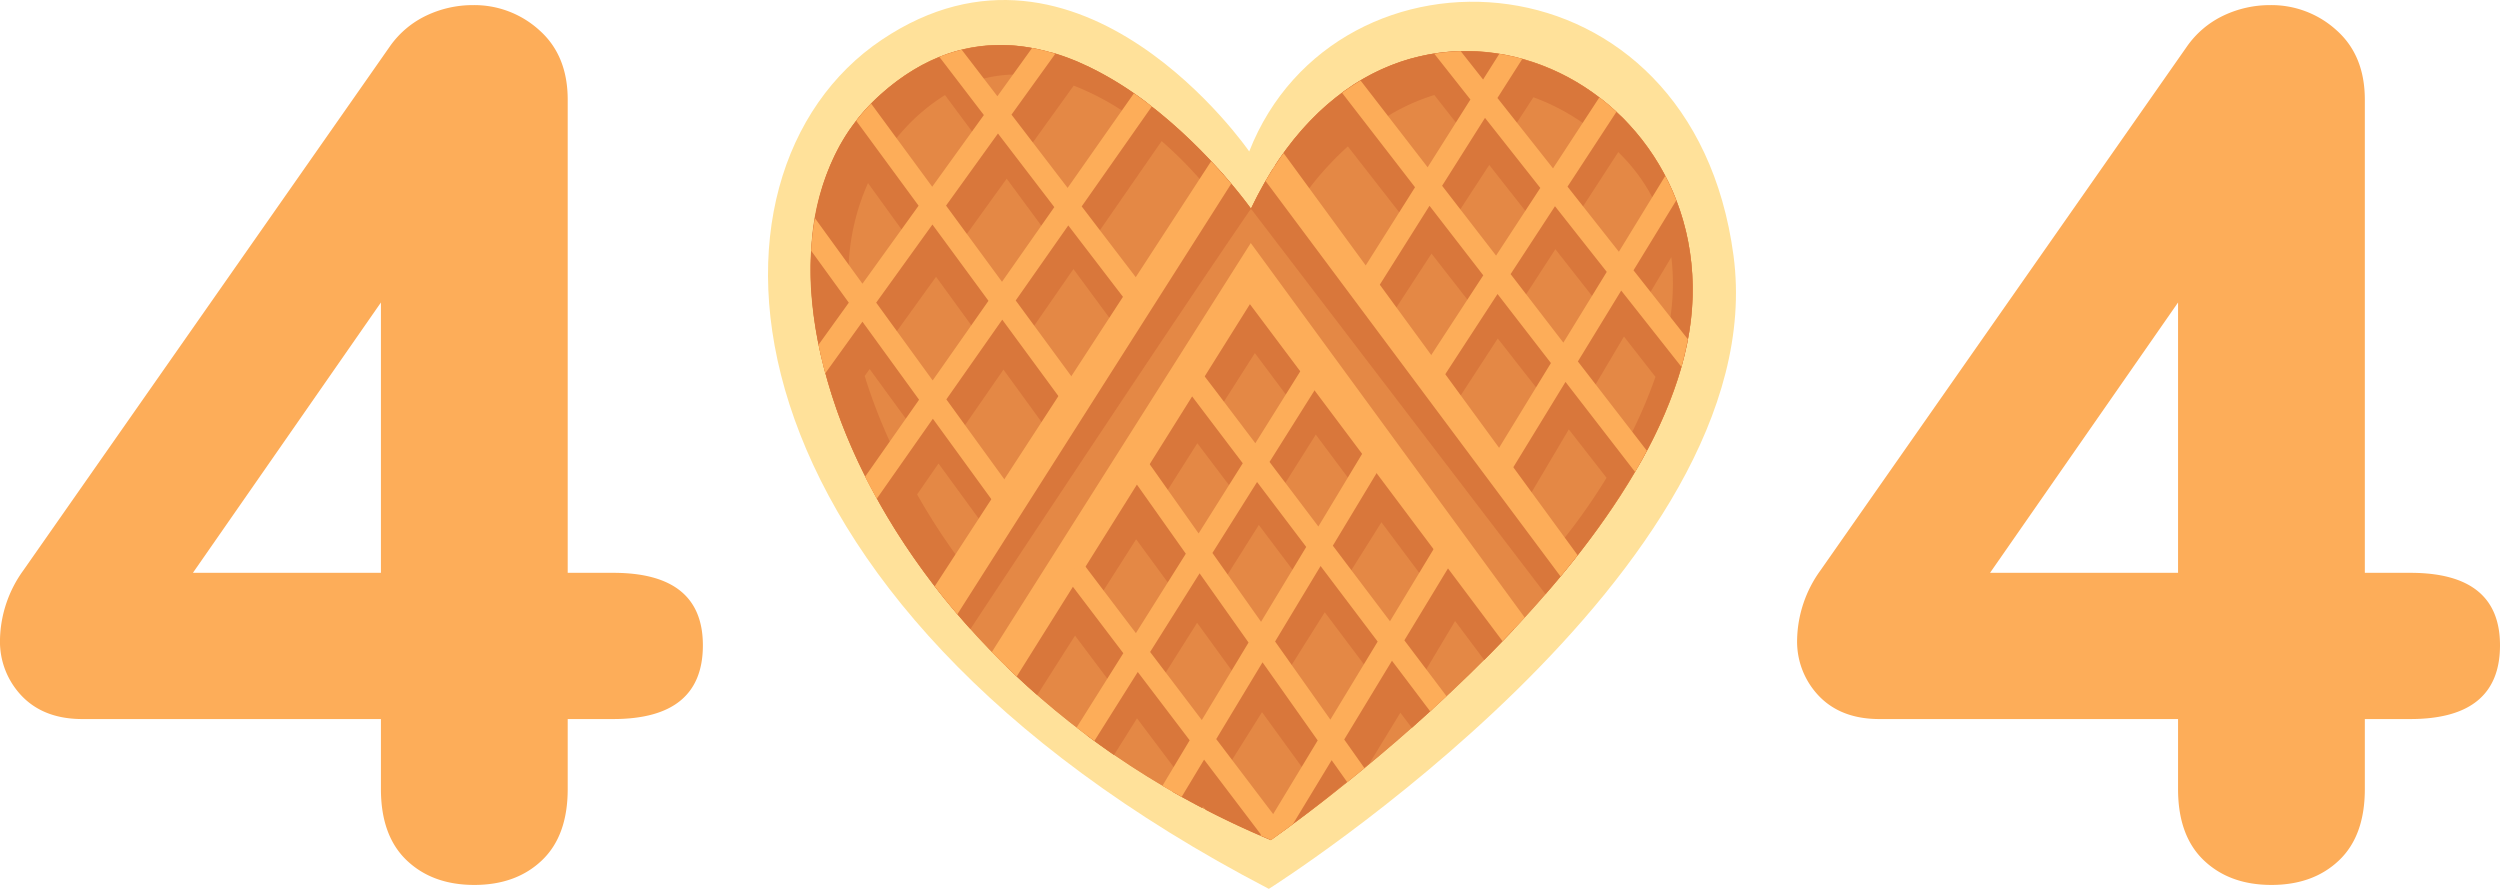 <svg xmlns="http://www.w3.org/2000/svg" width="488.28" height="173.606" viewBox="0 0 488.28 173.606">
  <g id="Group_3517" data-name="Group 3517" transform="translate(-716.001 -312.001)">
    <g id="Group_3512" data-name="Group 3512" transform="translate(572.821 521.823)">
      <path id="_Path_" data-name=" Path " d="M387.166-180.243s-32.937-47.872-71.763-21.812S280.951-93.482,391-36.216c0,0,98.921-62.376,90.758-123.673C473.71-220.417,404.161-223.494,387.166-180.243Z" fill="#ffe19a"/>
      <path id="_Path_2" data-name=" Path 2" d="M387.506-169.052s-37.849-53.378-72.441-22.231c-33.813,30.445-2.832,112.6,76.359,145.512,0,0,76.39-52.752,82.016-101.542C479.1-196.549,414.213-225.2,387.506-169.052Z" fill="#e48e4c"/>
      <path id="_Path_3" data-name=" Path 3" d="M387.506-169.052s-37.849-53.378-72.441-22.231c-33.813,30.445-2.832,112.6,76.359,145.512,0,0,76.39-52.752,82.016-101.542C479.1-196.549,414.213-225.2,387.506-169.052Z" fill="#e48845"/>
      <path id="_Compound_Path_" data-name=" Compound Path " d="M447.258-102.917l2.682,3.278a162.523,162.523,0,0,0,9.711-13.426h0c.118-.181.222-.367.339-.548.359-.558.7-1.121,1.053-1.679.285-.463.57-.917.846-1.38.415-.692.817-1.381,1.233-2.052.166-.283.335-.563.492-.846h0a88.135,88.135,0,0,0,7.464-16.948l.272-.872c.169-.582.332-1.16.486-1.738l.241-.939c.139-.584.271-1.186.416-1.751a.666.666,0,0,1,.031-.132h0c.379-1.784.7-3.57.9-5.343a50.093,50.093,0,0,0-.932-17.2h0c-.024-.1-.059-.2-.077-.3-.135-.544-.274-1.084-.428-1.619l-.123-.459c-.168-.581-.348-1.157-.541-1.723l-.09-.265a46.353,46.353,0,0,0-9.064-15.724l-1.262-1.4a11.724,11.724,0,0,0-.973-1l-.41-.362-.741-.7-.712-.642-.536-.46-.287-.256h0a44.836,44.836,0,0,0-10.993-6.843h0l-.3-.12c-.414-.179-.839-.349-1.259-.515-.208-.081-.412-.166-.624-.245-.61-.229-1.218-.438-1.835-.635-.228-.076-.461-.138-.694-.208-.432-.136-.868-.257-1.293-.39l-.72-.185c-.457-.113-.919-.22-1.382-.319l-.453-.108h0a40.517,40.517,0,0,0-12.149-.662h0c-.386.039-.783.1-1.192.132l-.246.025c-.408.058-.823.133-1.245.179-.144.026-.288.053-.438.075-.393.073-.8.159-1.184.234l-.42.1c-.972.221-1.945.46-2.912.749h0a41.2,41.2,0,0,0-10.847,5.161h0a4.311,4.311,0,0,1-.486.344,1.634,1.634,0,0,1-.343.233c-.374.261-.744.535-1.132.823l-.233.21c-.4.3-.8.607-1.2.927a.429.429,0,0,1-.067.061c-.87.707-1.726,1.441-2.576,2.234h0a57.044,57.044,0,0,0-8.822,10.635l5.148,6.6a59.474,59.474,0,0,1,9.083-10.313l11.441,14.665-7.987,13.1,4.891,5.432,7.994-12.262,8.5,10.9L422.8-136.3l4.082,6.155,8.83-13.568,9.156,11.7-8.648,14.228,4.43,6.937,8.936-15.114,7.373,9.457a116.487,116.487,0,0,1-9.7,13.59Zm21.877-43.195-4.379-5.373,4.861-8.113A44.537,44.537,0,0,1,469.135-146.112Zm-1.98-22.56-7,11.522-8.8-10.8,7.886-12.165a35.068,35.068,0,0,1,7.9,11.439Zm-13.1-15.857-7.182,11.073-8.6-10.6,4.4-6.77a42.374,42.374,0,0,1,11.373,6.284Zm-20.335-8.027-1.05,1.714-1.4-1.719a21.55,21.55,0,0,1,2.464-.028ZM412.455-186a39.959,39.959,0,0,1,10.869-5.264l5.4,6.885-6.64,10.885ZM427.11-166.97l6.938-10.638,8.493,10.816L435.552-156Zm12.828,16.659,7.026-10.84,8.789,11.206-6.863,11.282Zm13.626,17.692,6.794-11.473,6.152,7.878a92.687,92.687,0,0,1-5.718,13.032Z" fill="#d9773b"/>
      <path id="_Compound_Path_2" data-name=" Compound Path 2" d="M422.923-71.276l-3.246-4.352,7.7-12.9,5.69,7.61q2.928-2.927,5.823-6.011l-11.21-14.717-1.162-1.914-.135.215-9.5-12.464-3.638-7.393-.869,1.437-25.331-33.237-4.914,5.875.662.885-7.756,12.339-.231-.308-3.592,5.182.422.562-7.364,11.714-.091-.1-4.447,6.925.153.171-7.82,12.444-.6-.795-3.945,6.952.367.492-8.193,13q2.924,2.864,6.056,5.6l7.394-11.616,7.851,10.467-5.581,9.014q2.616,1.96,5.336,3.846l4.495-7.174,8.65,11.5-1.722,2.851q2.835,1.62,5.776,3.16l.211-.339.557.734c4.072,2.1,8.289,4.08,12.668,5.9l.351-.316a5.7,5.7,0,0,1,.471-.331h0c1.536-1.092,5.066-3.619,9.789-7.325h0l.678-.526.383-.345c.488-.382.982-.78,1.491-1.183l.191-.172c.548-.437,1.125-.9,1.707-1.369a5.624,5.624,0,0,1,.592-.486l.829-.661h0c.91-.736,1.826-1.486,2.774-2.274l6.043-9.916,2.234,2.96C420.2-68.813,421.567-70.037,422.923-71.276Zm-8.878-11.94-8.92-12.08,7.864-12.521,8.853,11.85ZM400.29-101.78l-7.953-10.736,7.829-12.424,7.793,10.434Zm-3.156,5.229-7.651,12.674L381.361-95.1l7.684-12.19Zm-8.862-44.312,7.288,9.757-7.735,12.5-7.385-9.959Zm-11.24,17.61,7.533,9.958-7.528,12.144-7.47-10.324ZM357.323-92.319,365.08-104.5l7.582,10.354-7.493,12.112Zm12.183,16,7.481-11.867,8.221,11.324-7.138,11.83Zm22.329,29.4-9.369-12.338,7.2-11.472,9.081,12.5Zm11.187-18.293-9.008-12.439,7.908-12.589,9.045,12.022Z" fill="#d9773b"/>
      <path id="_Compound_Path_3" data-name=" Compound Path 3" d="M331.968-98.635a125.931,125.931,0,0,1-9.665-14.62l4.179-6.039,8.706,11.926,3.593-5.182-8.715-11.934,9.1-13.151,8.733,12.012,3.7-6.683-8.2-11.346,9.434-13.625,8.426,11.438,4.34-5.443-8.971-11.585,13.432-19.4a80.194,80.194,0,0,1,9.791,10.2l2.308-3.613A106.738,106.738,0,0,0,370-187.524l-.407-.336q-1.134-.916-2.308-1.816l-.107-.119a66.613,66.613,0,0,0-11.548-7.1h0l-.356-.156c-.545-.251-1.093-.5-1.619-.752l-.633-.254c-.555-.222-1.11-.443-1.675-.645l-.62-.22c-.577-.192-1.149-.379-1.729-.558l-.669-.1c-.578-.163-1.166-.317-1.754-.453l-.3-.079h0a32.5,32.5,0,0,0-17.88.782h0c-.151.051-.3.118-.442.174-.563.2-1.125.414-1.685.646-.237.1-.473.2-.683.287-.594.265-1.187.553-1.78.852-.132.072-.262.125-.394.2h0a41.7,41.7,0,0,0-8.335,5.9,37.591,37.591,0,0,0-5.8,6.556.579.579,0,0,1-.082.074c-.294.433-.583.861-.855,1.308-.079.119-.154.233-.223.35-.23.367-.453.745-.669,1.128-.065.115-.134.224-.2.339h0a46.613,46.613,0,0,0-5.483,18.316h0c-.022.225-.033.451-.05.672s-.046.547-.064.826a64.042,64.042,0,0,0-.068,8.347h0a80.07,80.07,0,0,0,2.093,13.649h0l.234.913c.117.484.235.968.364,1.451l.569,2.025c.187.656.386,1.311.587,1.963s.394,1.259.605,1.9l.486,1.435.3.874h0a114.322,114.322,0,0,0,6.367,14.35h0l.3.543c.452.856.926,1.714,1.389,2.589.238.413.463.837.7,1.243q.848,1.458,1.735,2.9c.153.254.294.5.453.753h0a140.529,140.529,0,0,0,10.079,14.136Zm-6.878-32.672-8.411-11.508c2.875-3.993,6.047-8.4,9.325-12.947l8.382,11.534Zm13.582-18.876-8.366-11.558c3.209-4.463,6.435-8.94,9.495-13.184l8.435,11.448ZM364.8-186.49l-12.728,17.7-8.643-11.159L352.89-193.1a51.73,51.73,0,0,1,11.911,6.6Zm-21.942-8.771L337.5-187.63l-4.7-6.07a25.823,25.823,0,0,1,10.027-1.539Zm-8.809,12.483-9.336,13.236-8.085-11.173c.754-1.034,1.552-2.062,2.432-3.061a38.017,38.017,0,0,1,8.688-7.477Zm-21.337,8.716,7.69,10.621-9.213,13.071-2.215-3.042a43.906,43.906,0,0,1,3.736-20.649Zm-.648,37.66.966-1.339,8.4,11.515-3.444,4.786A105.653,105.653,0,0,1,312.06-136.4Z" fill="#d9773b"/>
      <g id="_Group_" data-name=" Group ">
        <path id="_Path_4" data-name=" Path 4" d="M332.708-86.952c8.846-13.4,41.063-62.122,54.808-82.119a94.133,94.133,0,0,0-6.417-7.813L327.512-93.056C329.149-91,330.893-88.969,332.708-86.952Z" fill="#d9773b"/>
        <path id="_Path_5" data-name=" Path 5" d="M449.912-99.605,391.763-176.8a75.179,75.179,0,0,0-4.258,7.748l57.53,75.27Q447.552-96.665,449.912-99.605Z" fill="#d9773b"/>
      </g>
      <path id="_Path_6" data-name=" Path 6" d="M379.734-178.336l-54,83.038q2.133,2.761,4.425,5.454l53.49-84.091C382.548-175.243,381.242-176.735,379.734-178.336Z" fill="#fdad59"/>
      <path id="_Path_7" data-name=" Path 7" d="M336.891-82.461q2.357,2.43,4.856,4.779l45.555-72.73L436.638-84.6q2.178-2.271,4.336-4.616l-53.505-73.139Z" fill="#fdad59"/>
      <path id="_Path_8" data-name=" Path 8" d="M451.315-101.375l-57.442-78.55q-1.8,2.559-3.522,5.447l57.625,77.245C449.106-98.6,450.2-99.965,451.315-101.375Z" fill="#fdad59"/>
      <path id="_Compound_Path_4" data-name=" Compound Path 4" d="M395.689-48.844l7.578-12.506,3.042,4.293q1.634-1.3,3.366-2.74l-3.951-5.594,9.325-15.381,7.458,9.875q1.6-1.438,3.2-2.951L417.47-84.759l10.44-17.218-3.719-2.27L414.66-88.483,403.5-103.246l10.689-17.733-3.73-2.261-9.788,16.248-9.537-12.61,10.145-16.132-3.673-2.311-9.244,14.783c-6.322-8.352-10.655-14.075-10.846-14.287l-3.278,2.839c.391.434,4.946,6.539,11.665,15.367l-8.621,13.707-11.026-15.6-3.541,2.5,12.068,17.062-9.752,15.509-10.4-13.719-3.454,2.622,11.4,15.017-9.128,14.521c1.122.863,2.3,1.751,3.474,2.611l8.475-13.464,10.14,13.342-5.322,8.884c1.251.746,2.49,1.455,3.759,2.158l4.376-7.264,11.083,14.607-.118.191c.706.306,1.4.616,2.11.909C391.4-45.751,392.976-46.841,395.689-48.844Zm16.566-35.673L403.016-69.27,392.223-84.532l8.882-14.739ZM388.7-115.681,398.3-103l-8.821,14.619-9.5-13.44ZM367.813-82.487l9.663-15.357,9.559,13.517-9.13,15.14Zm12.913,17.014,9.039-14.99,10.777,15.257-8.7,14.389Z" fill="#fdad59"/>
      <path id="_Compound_Path_5" data-name=" Compound Path 5" d="M338.932-147.389l14.1,19.19,15.062-23.441-13.646-17.869,13.692-19.515q-1.676-1.3-3.491-2.567l-12.95,18.467-10.961-14.307,8.56-11.892a39.4,39.4,0,0,0-4.543-1.116l-6.775,9.415-6.967-9.082a32.386,32.386,0,0,0-4.36,1.4l8.688,11.353L325.251-173.35l-11.932-16.241a37.193,37.193,0,0,0-2.91,3.36l12.181,16.587-10.962,15.235-9.29-12.814a54.68,54.68,0,0,0-.724,6.382l7.347,10.135-5.909,8.214c.372,1.837.817,3.705,1.3,5.6l7.269-10.1,11.064,15.242-10.538,15.031q1.086,2.157,2.277,4.3l10.953-15.619,12.62,17.353,3.5-2.546-13.484-18.588Zm23.887-4.05-10.035,15.59-11.223-15.288,10.266-14.655Zm-34.863-18.227,10.137-14.081L349.1-169.371l-10.219,14.584Zm-13.645,18.952,10.983-15.254,10.946,14.9-10.9,15.549Z" fill="#fdad59"/>
      <path id="_Compound_Path_6" data-name=" Compound Path 6" d="M464.832-121.789,451.36-139.226l8.46-13.844,11.762,14.9c.508-1.8.907-3.626,1.253-5.4l-10.61-13.457,8.353-13.663a45.537,45.537,0,0,0-2.155-4.773l-9.058,14.813-10.029-12.72,9.553-14.609c-1.071-1-2.184-1.936-3.336-2.821l-9.05,13.86-10.854-13.745,4.864-7.637a42.172,42.172,0,0,0-4.5-.984l-3.169,5.016-4.366-5.534a39.455,39.455,0,0,0-5.169.5l7.059,8.942-8.355,13.233-13.09-16.939c-1.216.73-2.425,1.528-3.619,2.406l14.248,18.433-12.494,19.806L422.372-132,435.664-152.4l10.429,13.486L433.9-118.978l3.714,2.273,11.327-18.522,13.6,17.6C463.335-119.041,464.107-120.41,464.832-121.789ZM433.218-186.8l10.8,13.686L435.38-159.9l-10.538-13.637Zm-10.986,47.072-9.933-13.9,10.081-16,10.5,13.581Zm15.988-16.558,8.666-13.257L457-156.722,448.522-142.9Z" fill="#fdad59"/>
    </g>
    <path id="Path_5057" data-name="Path 5057" d="M124.8-59.52q17.52,0,17.52,14.16,0,14.4-17.52,14.4h-8.88v13.68q0,9.12-5.04,13.92t-13.2,4.8q-8.16,0-13.2-4.8T79.44-17.28V-30.96H21.12q-7.44,0-11.76-4.44A15.357,15.357,0,0,1,5.04-46.56,23.8,23.8,0,0,1,9.6-60L81.12-162.24a18.261,18.261,0,0,1,7.2-6.12,21.1,21.1,0,0,1,9.12-2.04,18.854,18.854,0,0,1,12.96,4.92q5.52,4.92,5.52,13.56v92.4Zm-82.08,0H79.44v-52.8Z" transform="translate(710.961 483.4)" fill="#fdad59"/>
    <path id="Path_5056" data-name="Path 5056" d="M124.8-59.52q17.52,0,17.52,14.16,0,14.4-17.52,14.4h-8.88v13.68q0,9.12-5.04,13.92t-13.2,4.8q-8.16,0-13.2-4.8T79.44-17.28V-30.96H21.12q-7.44,0-11.76-4.44A15.357,15.357,0,0,1,5.04-46.56,23.8,23.8,0,0,1,9.6-60L81.12-162.24a18.261,18.261,0,0,1,7.2-6.12,21.1,21.1,0,0,1,9.12-2.04,18.854,18.854,0,0,1,12.96,4.92q5.52,4.92,5.52,13.56v92.4Zm-82.08,0H79.44v-52.8Z" transform="translate(1061.961 483.4)" fill="#fdad59"/>
  </g>
</svg>
